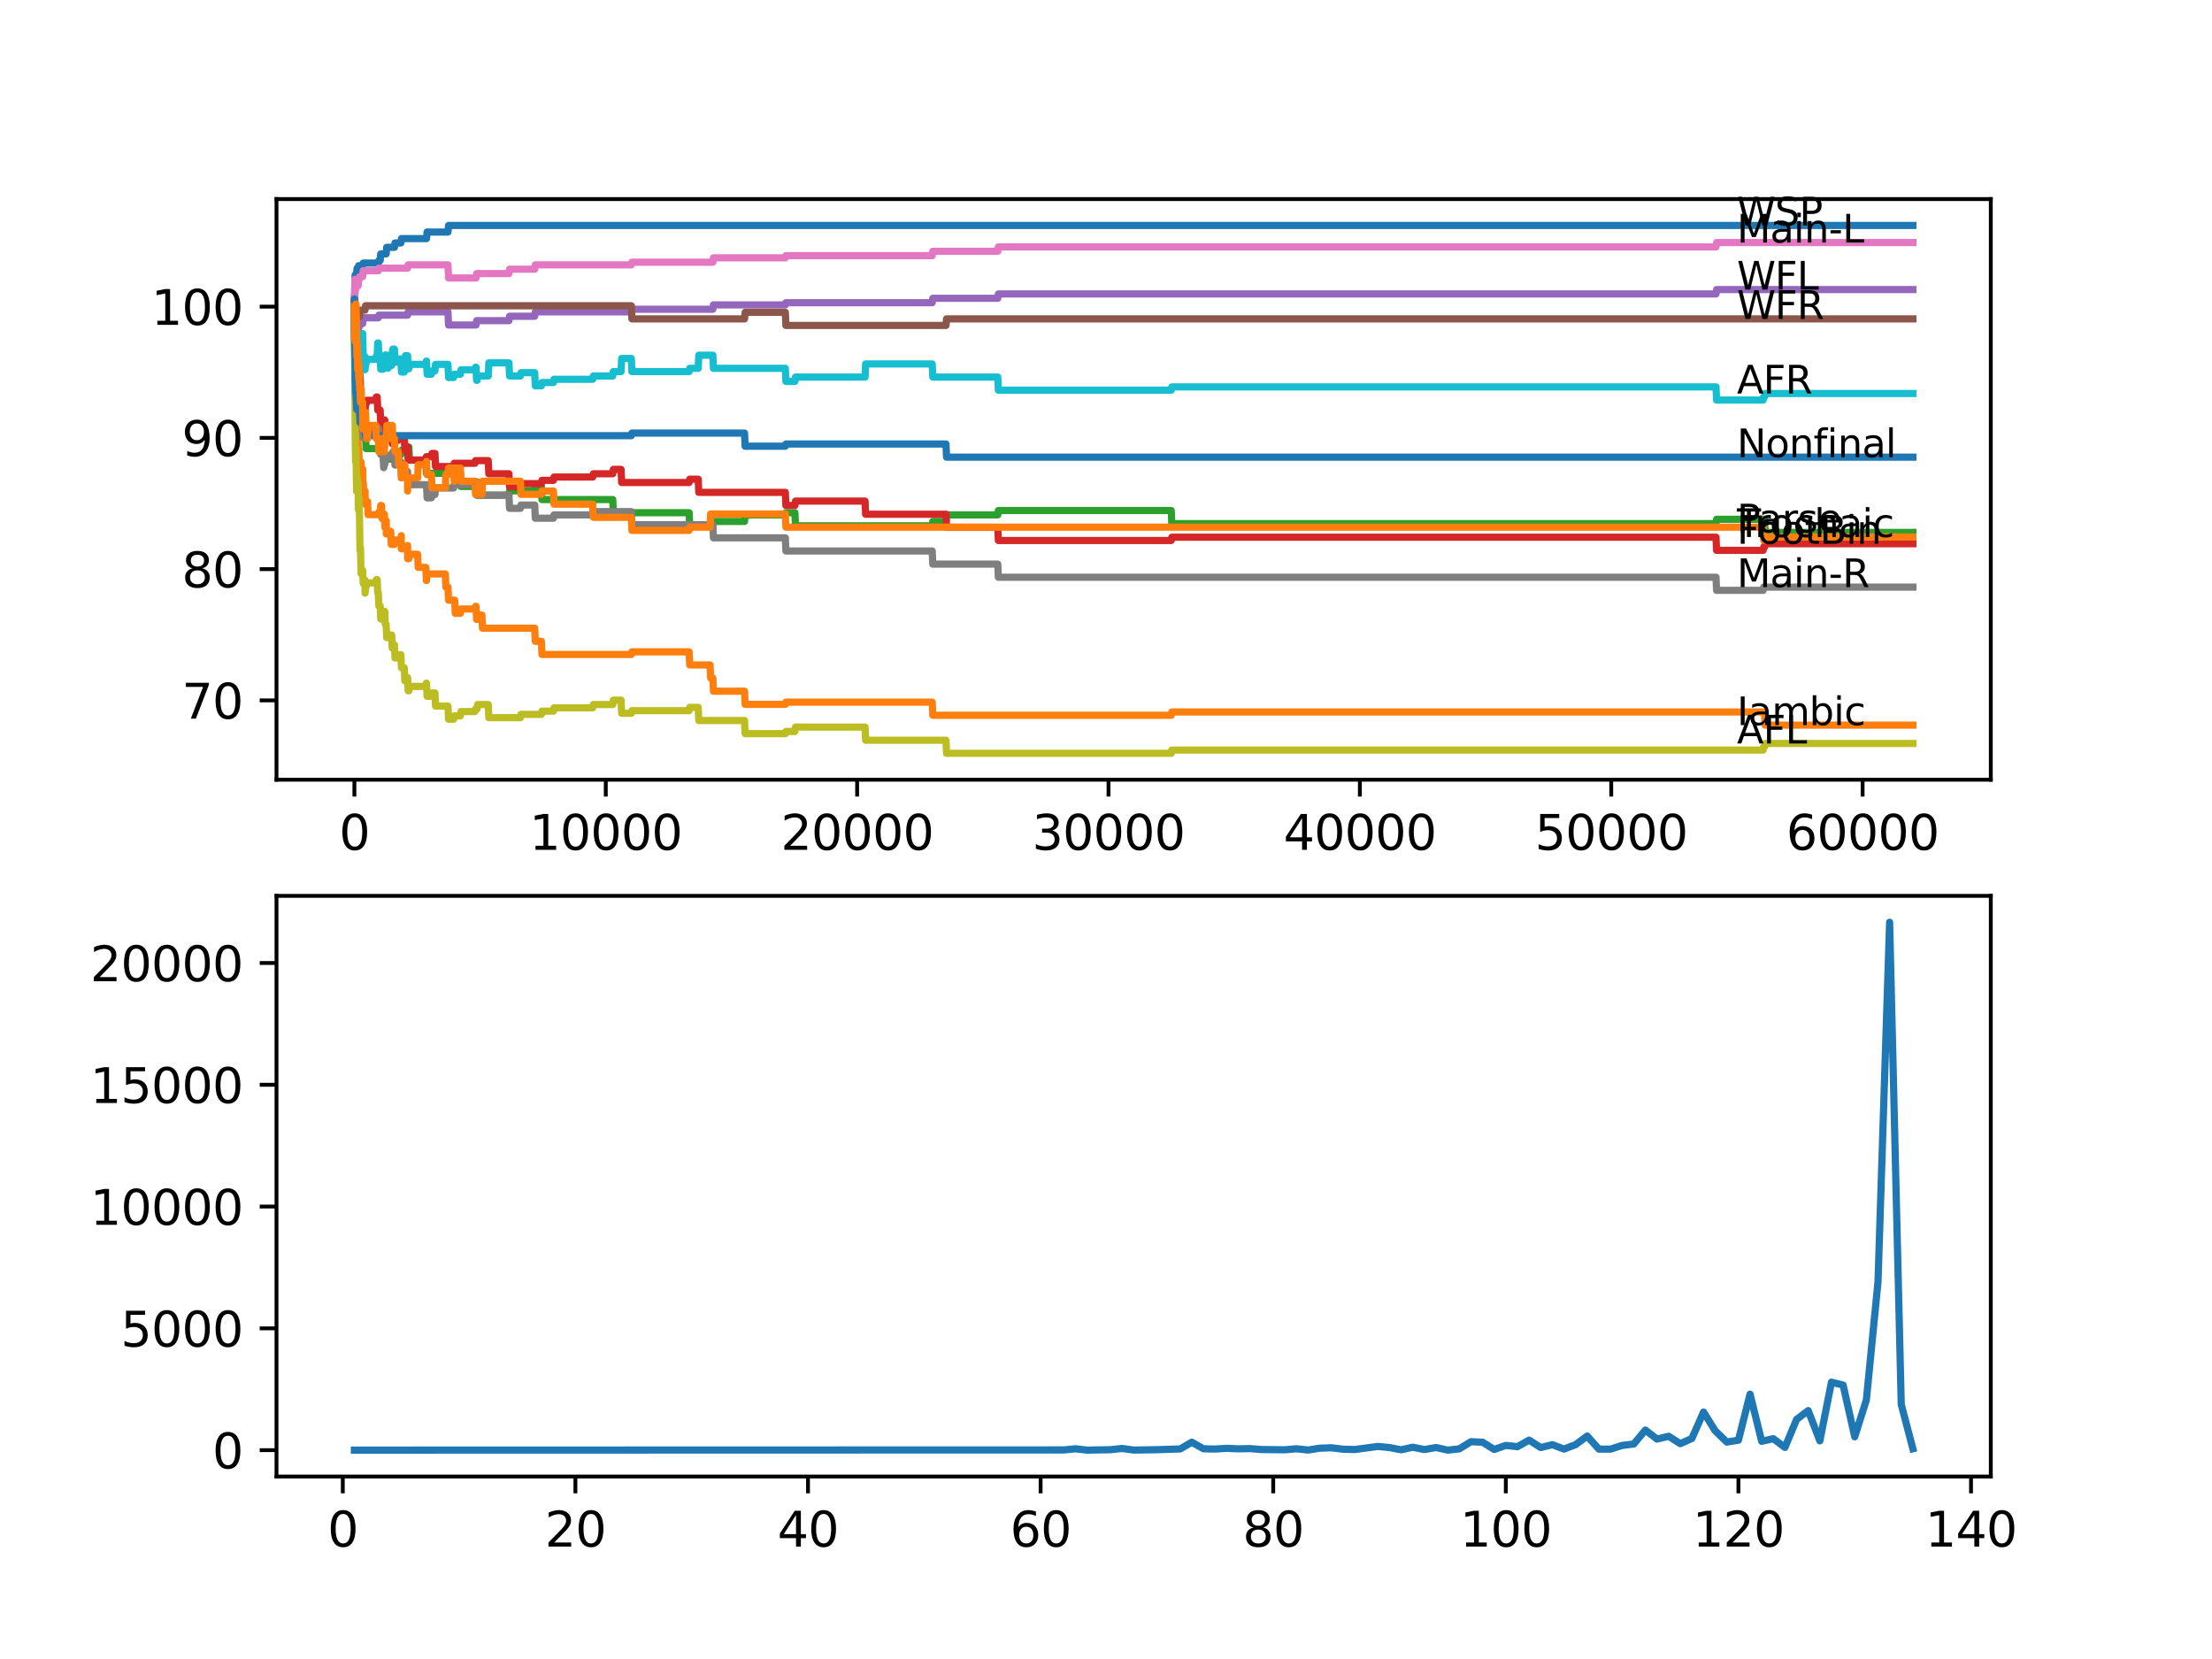 <?xml version="1.0" encoding="utf-8" standalone="no"?>
<!DOCTYPE svg PUBLIC "-//W3C//DTD SVG 1.1//EN"
  "http://www.w3.org/Graphics/SVG/1.1/DTD/svg11.dtd">
<svg xmlns:xlink="http://www.w3.org/1999/xlink" width="460.8pt" height="345.6pt" viewBox="0 0 460.8 345.6" xmlns="http://www.w3.org/2000/svg" version="1.1">
 <defs>
  <style type="text/css">*{stroke-linejoin: round; stroke-linecap: butt}</style>
 </defs>
 <g id="figure_1">
  <g id="patch_1">
   <path d="M 0 345.6 
L 460.8 345.6 
L 460.8 0 
L 0 0 
z
" style="fill: #ffffff"/>
  </g>
  <g id="axes_1">
   <g id="patch_2">
    <path d="M 57.6 162.432 
L 414.72 162.432 
L 414.72 41.472 
L 57.6 41.472 
z
" style="fill: #ffffff"/>
   </g>
   <g id="matplotlib.axis_1">
    <g id="xtick_1">
     <g id="line2d_1">
      <defs>
       <path id="md93929ae1e" d="M 0 0 
L 0 3.5 
" style="stroke: #000000; stroke-width: 0.8"/>
      </defs>
      <g>
       <use xlink:href="#md93929ae1e" x="73.827" y="162.432" style="stroke: #000000; stroke-width: 0.8"/>
      </g>
     </g>
     <g id="text_1">
      <!-- 0 -->
      <g transform="translate(70.646 177.03)scale(0.1 -0.1)">
       <defs>
        <path id="DejaVuSans-30" d="M 2034 4250 
Q 1547 4250 1301 3770 
Q 1056 3291 1056 2328 
Q 1056 1369 1301 889 
Q 1547 409 2034 409 
Q 2525 409 2770 889 
Q 3016 1369 3016 2328 
Q 3016 3291 2770 3770 
Q 2525 4250 2034 4250 
z
M 2034 4750 
Q 2819 4750 3233 4129 
Q 3647 3509 3647 2328 
Q 3647 1150 3233 529 
Q 2819 -91 2034 -91 
Q 1250 -91 836 529 
Q 422 1150 422 2328 
Q 422 3509 836 4129 
Q 1250 4750 2034 4750 
z
" transform="scale(0.016)"/>
       </defs>
       <use xlink:href="#DejaVuSans-30"/>
      </g>
     </g>
    </g>
    <g id="xtick_2">
     <g id="line2d_2">
      <g>
       <use xlink:href="#md93929ae1e" x="126.192" y="162.432" style="stroke: #000000; stroke-width: 0.8"/>
      </g>
     </g>
     <g id="text_2">
      <!-- 10000 -->
      <g transform="translate(110.286 177.03)scale(0.1 -0.1)">
       <defs>
        <path id="DejaVuSans-31" d="M 794 531 
L 1825 531 
L 1825 4091 
L 703 3866 
L 703 4441 
L 1819 4666 
L 2450 4666 
L 2450 531 
L 3481 531 
L 3481 0 
L 794 0 
L 794 531 
z
" transform="scale(0.016)"/>
       </defs>
       <use xlink:href="#DejaVuSans-31"/>
       <use xlink:href="#DejaVuSans-30" x="63.623"/>
       <use xlink:href="#DejaVuSans-30" x="127.246"/>
       <use xlink:href="#DejaVuSans-30" x="190.869"/>
       <use xlink:href="#DejaVuSans-30" x="254.492"/>
      </g>
     </g>
    </g>
    <g id="xtick_3">
     <g id="line2d_3">
      <g>
       <use xlink:href="#md93929ae1e" x="178.556" y="162.432" style="stroke: #000000; stroke-width: 0.8"/>
      </g>
     </g>
     <g id="text_3">
      <!-- 20000 -->
      <g transform="translate(162.65 177.03)scale(0.1 -0.1)">
       <defs>
        <path id="DejaVuSans-32" d="M 1228 531 
L 3431 531 
L 3431 0 
L 469 0 
L 469 531 
Q 828 903 1448 1529 
Q 2069 2156 2228 2338 
Q 2531 2678 2651 2914 
Q 2772 3150 2772 3378 
Q 2772 3750 2511 3984 
Q 2250 4219 1831 4219 
Q 1534 4219 1204 4116 
Q 875 4013 500 3803 
L 500 4441 
Q 881 4594 1212 4672 
Q 1544 4750 1819 4750 
Q 2544 4750 2975 4387 
Q 3406 4025 3406 3419 
Q 3406 3131 3298 2873 
Q 3191 2616 2906 2266 
Q 2828 2175 2409 1742 
Q 1991 1309 1228 531 
z
" transform="scale(0.016)"/>
       </defs>
       <use xlink:href="#DejaVuSans-32"/>
       <use xlink:href="#DejaVuSans-30" x="63.623"/>
       <use xlink:href="#DejaVuSans-30" x="127.246"/>
       <use xlink:href="#DejaVuSans-30" x="190.869"/>
       <use xlink:href="#DejaVuSans-30" x="254.492"/>
      </g>
     </g>
    </g>
    <g id="xtick_4">
     <g id="line2d_4">
      <g>
       <use xlink:href="#md93929ae1e" x="230.921" y="162.432" style="stroke: #000000; stroke-width: 0.8"/>
      </g>
     </g>
     <g id="text_4">
      <!-- 30000 -->
      <g transform="translate(215.015 177.03)scale(0.1 -0.1)">
       <defs>
        <path id="DejaVuSans-33" d="M 2597 2516 
Q 3050 2419 3304 2112 
Q 3559 1806 3559 1356 
Q 3559 666 3084 287 
Q 2609 -91 1734 -91 
Q 1441 -91 1130 -33 
Q 819 25 488 141 
L 488 750 
Q 750 597 1062 519 
Q 1375 441 1716 441 
Q 2309 441 2620 675 
Q 2931 909 2931 1356 
Q 2931 1769 2642 2001 
Q 2353 2234 1838 2234 
L 1294 2234 
L 1294 2753 
L 1863 2753 
Q 2328 2753 2575 2939 
Q 2822 3125 2822 3475 
Q 2822 3834 2567 4026 
Q 2313 4219 1838 4219 
Q 1578 4219 1281 4162 
Q 984 4106 628 3988 
L 628 4550 
Q 988 4650 1302 4700 
Q 1616 4750 1894 4750 
Q 2613 4750 3031 4423 
Q 3450 4097 3450 3541 
Q 3450 3153 3228 2886 
Q 3006 2619 2597 2516 
z
" transform="scale(0.016)"/>
       </defs>
       <use xlink:href="#DejaVuSans-33"/>
       <use xlink:href="#DejaVuSans-30" x="63.623"/>
       <use xlink:href="#DejaVuSans-30" x="127.246"/>
       <use xlink:href="#DejaVuSans-30" x="190.869"/>
       <use xlink:href="#DejaVuSans-30" x="254.492"/>
      </g>
     </g>
    </g>
    <g id="xtick_5">
     <g id="line2d_5">
      <g>
       <use xlink:href="#md93929ae1e" x="283.285" y="162.432" style="stroke: #000000; stroke-width: 0.8"/>
      </g>
     </g>
     <g id="text_5">
      <!-- 40000 -->
      <g transform="translate(267.379 177.03)scale(0.1 -0.1)">
       <defs>
        <path id="DejaVuSans-34" d="M 2419 4116 
L 825 1625 
L 2419 1625 
L 2419 4116 
z
M 2253 4666 
L 3047 4666 
L 3047 1625 
L 3713 1625 
L 3713 1100 
L 3047 1100 
L 3047 0 
L 2419 0 
L 2419 1100 
L 313 1100 
L 313 1709 
L 2253 4666 
z
" transform="scale(0.016)"/>
       </defs>
       <use xlink:href="#DejaVuSans-34"/>
       <use xlink:href="#DejaVuSans-30" x="63.623"/>
       <use xlink:href="#DejaVuSans-30" x="127.246"/>
       <use xlink:href="#DejaVuSans-30" x="190.869"/>
       <use xlink:href="#DejaVuSans-30" x="254.492"/>
      </g>
     </g>
    </g>
    <g id="xtick_6">
     <g id="line2d_6">
      <g>
       <use xlink:href="#md93929ae1e" x="335.65" y="162.432" style="stroke: #000000; stroke-width: 0.8"/>
      </g>
     </g>
     <g id="text_6">
      <!-- 50000 -->
      <g transform="translate(319.744 177.03)scale(0.1 -0.1)">
       <defs>
        <path id="DejaVuSans-35" d="M 691 4666 
L 3169 4666 
L 3169 4134 
L 1269 4134 
L 1269 2991 
Q 1406 3038 1543 3061 
Q 1681 3084 1819 3084 
Q 2600 3084 3056 2656 
Q 3513 2228 3513 1497 
Q 3513 744 3044 326 
Q 2575 -91 1722 -91 
Q 1428 -91 1123 -41 
Q 819 9 494 109 
L 494 744 
Q 775 591 1075 516 
Q 1375 441 1709 441 
Q 2250 441 2565 725 
Q 2881 1009 2881 1497 
Q 2881 1984 2565 2268 
Q 2250 2553 1709 2553 
Q 1456 2553 1204 2497 
Q 953 2441 691 2322 
L 691 4666 
z
" transform="scale(0.016)"/>
       </defs>
       <use xlink:href="#DejaVuSans-35"/>
       <use xlink:href="#DejaVuSans-30" x="63.623"/>
       <use xlink:href="#DejaVuSans-30" x="127.246"/>
       <use xlink:href="#DejaVuSans-30" x="190.869"/>
       <use xlink:href="#DejaVuSans-30" x="254.492"/>
      </g>
     </g>
    </g>
    <g id="xtick_7">
     <g id="line2d_7">
      <g>
       <use xlink:href="#md93929ae1e" x="388.014" y="162.432" style="stroke: #000000; stroke-width: 0.8"/>
      </g>
     </g>
     <g id="text_7">
      <!-- 60000 -->
      <g transform="translate(372.108 177.03)scale(0.1 -0.1)">
       <defs>
        <path id="DejaVuSans-36" d="M 2113 2584 
Q 1688 2584 1439 2293 
Q 1191 2003 1191 1497 
Q 1191 994 1439 701 
Q 1688 409 2113 409 
Q 2538 409 2786 701 
Q 3034 994 3034 1497 
Q 3034 2003 2786 2293 
Q 2538 2584 2113 2584 
z
M 3366 4563 
L 3366 3988 
Q 3128 4100 2886 4159 
Q 2644 4219 2406 4219 
Q 1781 4219 1451 3797 
Q 1122 3375 1075 2522 
Q 1259 2794 1537 2939 
Q 1816 3084 2150 3084 
Q 2853 3084 3261 2657 
Q 3669 2231 3669 1497 
Q 3669 778 3244 343 
Q 2819 -91 2113 -91 
Q 1303 -91 875 529 
Q 447 1150 447 2328 
Q 447 3434 972 4092 
Q 1497 4750 2381 4750 
Q 2619 4750 2861 4703 
Q 3103 4656 3366 4563 
z
" transform="scale(0.016)"/>
       </defs>
       <use xlink:href="#DejaVuSans-36"/>
       <use xlink:href="#DejaVuSans-30" x="63.623"/>
       <use xlink:href="#DejaVuSans-30" x="127.246"/>
       <use xlink:href="#DejaVuSans-30" x="190.869"/>
       <use xlink:href="#DejaVuSans-30" x="254.492"/>
      </g>
     </g>
    </g>
   </g>
   <g id="matplotlib.axis_2">
    <g id="ytick_1">
     <g id="line2d_8">
      <defs>
       <path id="mbf14d6f56f" d="M 0 0 
L -3.5 0 
" style="stroke: #000000; stroke-width: 0.8"/>
      </defs>
      <g>
       <use xlink:href="#mbf14d6f56f" x="57.6" y="145.906" style="stroke: #000000; stroke-width: 0.8"/>
      </g>
     </g>
     <g id="text_8">
      <!-- 70 -->
      <g transform="translate(37.875 149.705)scale(0.1 -0.1)">
       <defs>
        <path id="DejaVuSans-37" d="M 525 4666 
L 3525 4666 
L 3525 4397 
L 1831 0 
L 1172 0 
L 2766 4134 
L 525 4134 
L 525 4666 
z
" transform="scale(0.016)"/>
       </defs>
       <use xlink:href="#DejaVuSans-37"/>
       <use xlink:href="#DejaVuSans-30" x="63.623"/>
      </g>
     </g>
    </g>
    <g id="ytick_2">
     <g id="line2d_9">
      <g>
       <use xlink:href="#mbf14d6f56f" x="57.6" y="118.563" style="stroke: #000000; stroke-width: 0.8"/>
      </g>
     </g>
     <g id="text_9">
      <!-- 80 -->
      <g transform="translate(37.875 122.362)scale(0.1 -0.1)">
       <defs>
        <path id="DejaVuSans-38" d="M 2034 2216 
Q 1584 2216 1326 1975 
Q 1069 1734 1069 1313 
Q 1069 891 1326 650 
Q 1584 409 2034 409 
Q 2484 409 2743 651 
Q 3003 894 3003 1313 
Q 3003 1734 2745 1975 
Q 2488 2216 2034 2216 
z
M 1403 2484 
Q 997 2584 770 2862 
Q 544 3141 544 3541 
Q 544 4100 942 4425 
Q 1341 4750 2034 4750 
Q 2731 4750 3128 4425 
Q 3525 4100 3525 3541 
Q 3525 3141 3298 2862 
Q 3072 2584 2669 2484 
Q 3125 2378 3379 2068 
Q 3634 1759 3634 1313 
Q 3634 634 3220 271 
Q 2806 -91 2034 -91 
Q 1263 -91 848 271 
Q 434 634 434 1313 
Q 434 1759 690 2068 
Q 947 2378 1403 2484 
z
M 1172 3481 
Q 1172 3119 1398 2916 
Q 1625 2713 2034 2713 
Q 2441 2713 2670 2916 
Q 2900 3119 2900 3481 
Q 2900 3844 2670 4047 
Q 2441 4250 2034 4250 
Q 1625 4250 1398 4047 
Q 1172 3844 1172 3481 
z
" transform="scale(0.016)"/>
       </defs>
       <use xlink:href="#DejaVuSans-38"/>
       <use xlink:href="#DejaVuSans-30" x="63.623"/>
      </g>
     </g>
    </g>
    <g id="ytick_3">
     <g id="line2d_10">
      <g>
       <use xlink:href="#mbf14d6f56f" x="57.6" y="91.22" style="stroke: #000000; stroke-width: 0.8"/>
      </g>
     </g>
     <g id="text_10">
      <!-- 90 -->
      <g transform="translate(37.875 95.019)scale(0.1 -0.1)">
       <defs>
        <path id="DejaVuSans-39" d="M 703 97 
L 703 672 
Q 941 559 1184 500 
Q 1428 441 1663 441 
Q 2288 441 2617 861 
Q 2947 1281 2994 2138 
Q 2813 1869 2534 1725 
Q 2256 1581 1919 1581 
Q 1219 1581 811 2004 
Q 403 2428 403 3163 
Q 403 3881 828 4315 
Q 1253 4750 1959 4750 
Q 2769 4750 3195 4129 
Q 3622 3509 3622 2328 
Q 3622 1225 3098 567 
Q 2575 -91 1691 -91 
Q 1453 -91 1209 -44 
Q 966 3 703 97 
z
M 1959 2075 
Q 2384 2075 2632 2365 
Q 2881 2656 2881 3163 
Q 2881 3666 2632 3958 
Q 2384 4250 1959 4250 
Q 1534 4250 1286 3958 
Q 1038 3666 1038 3163 
Q 1038 2656 1286 2365 
Q 1534 2075 1959 2075 
z
" transform="scale(0.016)"/>
       </defs>
       <use xlink:href="#DejaVuSans-39"/>
       <use xlink:href="#DejaVuSans-30" x="63.623"/>
      </g>
     </g>
    </g>
    <g id="ytick_4">
     <g id="line2d_11">
      <g>
       <use xlink:href="#mbf14d6f56f" x="57.6" y="63.877" style="stroke: #000000; stroke-width: 0.8"/>
      </g>
     </g>
     <g id="text_11">
      <!-- 100 -->
      <g transform="translate(31.512 67.676)scale(0.1 -0.1)">
       <use xlink:href="#DejaVuSans-31"/>
       <use xlink:href="#DejaVuSans-30" x="63.623"/>
       <use xlink:href="#DejaVuSans-30" x="127.246"/>
      </g>
     </g>
    </g>
   </g>
   <g id="line2d_12">
    <path d="M 73.833 62.966 
L 73.838 62.966 
L 73.979 57.269 
L 74.267 57.269 
L 74.383 55.902 
L 74.602 55.902 
L 74.718 55.355 
L 75.545 55.355 
L 75.66 54.808 
L 78.807 54.808 
L 78.923 54.262 
L 79.195 54.262 
L 79.31 52.894 
L 80.441 52.894 
L 80.556 51.527 
L 82.164 51.527 
L 82.279 50.616 
L 83.515 50.616 
L 83.63 49.704 
L 88.851 49.704 
L 88.966 48.337 
L 93.323 48.337 
L 93.438 46.97 
L 398.487 46.97 
L 398.487 46.97 
" clip-path="url(#p65fbc562fb)" style="fill: none; stroke: #1f77b4; stroke-width: 1.5; stroke-linecap: square"/>
   </g>
   <g id="line2d_13">
    <path d="M 73.833 63.877 
L 73.838 63.877 
L 73.843 62.966 
L 73.864 71.169 
L 73.906 70.941 
L 73.937 70.941 
L 73.964 69.346 
L 73.985 77.549 
L 74.021 74.359 
L 74.053 74.359 
L 74.178 83.837 
L 74.194 83.837 
L 74.32 81.923 
L 74.372 81.923 
L 74.498 89.579 
L 74.555 89.579 
L 74.65 94.501 
L 74.671 93.59 
L 74.754 93.59 
L 74.875 98.511 
L 74.99 96.233 
L 75.21 96.233 
L 75.325 98.967 
L 75.545 98.967 
L 75.576 97.737 
L 75.582 100.471 
L 75.639 100.471 
L 75.671 100.471 
L 75.786 103.205 
L 76.032 103.205 
L 76.053 102.294 
L 76.058 105.028 
L 76.132 105.028 
L 76.147 105.028 
L 76.262 104.481 
L 76.571 104.481 
L 76.687 107.215 
L 78.807 107.215 
L 78.923 106.669 
L 79.195 106.669 
L 79.31 105.301 
L 79.478 105.301 
L 79.593 108.036 
L 79.808 108.036 
L 79.923 107.124 
L 80.069 107.124 
L 80.185 109.859 
L 80.441 109.859 
L 80.467 108.491 
L 80.473 111.226 
L 80.546 111.226 
L 80.881 111.226 
L 80.996 110.679 
L 81.389 110.679 
L 81.504 113.413 
L 82.164 113.413 
L 82.279 112.502 
L 83.515 112.502 
L 83.588 111.59 
L 83.593 114.325 
L 83.614 114.325 
L 84.908 114.325 
L 84.913 113.641 
L 84.918 116.375 
L 85.002 116.375 
L 85.185 116.375 
L 85.301 115.464 
L 86.997 115.464 
L 87.112 118.198 
L 88.704 118.198 
L 88.819 120.932 
L 88.851 120.932 
L 88.966 119.565 
L 92.762 119.565 
L 92.878 122.3 
L 93.323 122.3 
L 93.438 125.034 
L 94.726 125.034 
L 94.841 127.768 
L 95.91 127.768 
L 96.025 126.857 
L 98.941 126.857 
L 99.057 126.31 
L 99.167 126.31 
L 99.282 129.044 
L 99.381 129.044 
L 99.497 128.133 
L 100.392 128.133 
L 100.507 130.867 
L 111.394 130.867 
L 111.509 133.601 
L 112.781 133.601 
L 112.897 136.336 
L 131.517 136.336 
L 131.633 135.789 
L 143.556 135.789 
L 143.671 138.523 
L 147.918 138.523 
L 148.033 141.257 
L 148.504 141.257 
L 148.62 143.992 
L 155.102 143.992 
L 155.218 146.726 
L 163.601 146.726 
L 163.716 146.27 
L 194.198 146.27 
L 194.313 149.004 
L 243.991 149.004 
L 244.106 148.321 
L 367.592 148.321 
L 367.707 151.055 
L 398.487 151.055 
L 398.487 151.055 
" clip-path="url(#p65fbc562fb)" style="fill: none; stroke: #ff7f0e; stroke-width: 1.5; stroke-linecap: square"/>
   </g>
   <g id="line2d_14">
    <path d="M 73.833 62.966 
L 73.854 62.966 
L 73.88 61.507 
L 73.901 66.065 
L 73.937 64.697 
L 74.079 80.647 
L 74.157 80.647 
L 74.205 83.382 
L 74.267 82.015 
L 74.283 82.015 
L 74.372 84.749 
L 74.393 83.837 
L 74.403 83.837 
L 74.519 86.572 
L 74.602 86.572 
L 74.65 85.341 
L 74.655 88.076 
L 74.697 88.076 
L 74.812 88.076 
L 74.927 87.392 
L 75.545 87.392 
L 75.665 86.162 
L 75.671 86.162 
L 75.786 88.896 
L 76.032 88.896 
L 76.048 87.984 
L 76.053 90.719 
L 76.132 90.719 
L 76.147 90.719 
L 76.262 93.453 
L 78.807 93.453 
L 78.923 92.906 
L 79.808 92.906 
L 79.923 95.64 
L 82.164 95.64 
L 82.279 94.729 
L 83.515 94.729 
L 83.63 93.818 
L 84.908 93.818 
L 85.023 93.134 
L 85.185 93.134 
L 85.301 95.868 
L 88.704 95.868 
L 88.819 98.603 
L 95.91 98.603 
L 96.025 101.337 
L 99.167 101.337 
L 99.282 100.425 
L 99.381 100.425 
L 99.497 103.16 
L 106.026 103.16 
L 106.142 102.248 
L 111.394 102.248 
L 111.509 101.337 
L 112.781 101.337 
L 112.897 104.071 
L 127.648 104.071 
L 127.763 106.805 
L 143.556 106.805 
L 143.671 109.54 
L 148.504 109.54 
L 148.62 108.628 
L 155.102 108.628 
L 155.218 107.261 
L 163.601 107.261 
L 163.716 106.805 
L 165.596 106.805 
L 165.711 109.54 
L 194.198 109.54 
L 194.313 108.628 
L 197.067 108.628 
L 197.182 107.261 
L 207.86 107.261 
L 207.975 106.35 
L 243.991 106.35 
L 244.106 109.084 
L 357.475 109.084 
L 357.591 108.172 
L 367.592 108.172 
L 367.707 110.907 
L 398.487 110.907 
L 398.487 110.907 
" clip-path="url(#p65fbc562fb)" style="fill: none; stroke: #2ca02c; stroke-width: 1.5; stroke-linecap: square"/>
   </g>
   <g id="line2d_15">
    <path d="M 73.833 63.877 
L 73.922 61.963 
L 73.927 64.697 
L 73.937 64.697 
L 73.969 64.697 
L 73.995 64.014 
L 74 66.748 
L 74.063 66.748 
L 74.1 66.748 
L 74.184 66.201 
L 74.189 68.936 
L 74.194 68.936 
L 74.205 68.389 
L 74.241 73.174 
L 74.267 72.49 
L 74.32 75.224 
L 74.377 73.629 
L 74.403 73.629 
L 74.414 73.083 
L 74.419 75.817 
L 74.503 74.45 
L 74.807 74.45 
L 74.875 73.903 
L 74.88 76.637 
L 74.896 76.637 
L 74.98 76.637 
L 75.095 81.422 
L 75.1 81.422 
L 75.215 84.156 
L 75.257 84.156 
L 75.372 83.473 
L 75.55 83.473 
L 75.665 86.207 
L 75.671 86.207 
L 75.786 85.524 
L 76.048 85.524 
L 76.163 84.065 
L 76.315 84.065 
L 76.43 83.382 
L 78.278 83.382 
L 78.394 82.698 
L 78.572 82.698 
L 78.687 85.432 
L 79.195 85.432 
L 79.31 88.167 
L 79.938 88.167 
L 80.054 87.483 
L 80.148 87.483 
L 80.263 90.217 
L 80.881 90.217 
L 80.996 89.671 
L 81.588 89.671 
L 81.703 92.405 
L 81.719 92.405 
L 81.834 91.721 
L 82.96 91.721 
L 83.075 91.038 
L 84.217 91.038 
L 84.332 93.772 
L 84.342 93.772 
L 84.457 93.088 
L 84.908 93.088 
L 85.023 95.823 
L 88.704 95.823 
L 88.819 95.139 
L 89.867 95.139 
L 89.982 94.456 
L 90.61 94.456 
L 90.726 97.19 
L 94.501 97.19 
L 94.616 96.506 
L 98.941 96.506 
L 99.057 95.959 
L 101.712 95.959 
L 101.827 98.694 
L 106.026 98.694 
L 106.142 101.428 
L 108.409 101.428 
L 108.524 100.744 
L 112.781 100.744 
L 112.897 100.061 
L 115.29 100.061 
L 115.405 99.377 
L 123.479 99.377 
L 123.595 98.694 
L 127.648 98.694 
L 127.763 97.782 
L 129.381 97.782 
L 129.496 100.517 
L 143.556 100.517 
L 143.671 99.833 
L 145.452 99.833 
L 145.567 102.567 
L 163.601 102.567 
L 163.716 105.301 
L 165.596 105.301 
L 165.711 104.39 
L 180.206 104.39 
L 180.321 107.124 
L 197.067 107.124 
L 197.182 109.859 
L 207.86 109.859 
L 207.975 112.593 
L 243.991 112.593 
L 244.106 111.909 
L 357.475 111.909 
L 357.591 114.644 
L 367.294 114.644 
L 367.409 113.96 
L 367.592 113.96 
L 367.707 113.276 
L 398.487 113.276 
L 398.487 113.276 
" clip-path="url(#p65fbc562fb)" style="fill: none; stroke: #d62728; stroke-width: 1.5; stroke-linecap: square"/>
   </g>
   <g id="line2d_16">
    <path d="M 73.833 63.877 
L 73.896 63.877 
L 74.016 69.346 
L 74.602 69.346 
L 74.723 68.115 
L 74.812 68.115 
L 74.927 67.432 
L 75.545 67.432 
L 75.665 66.201 
L 78.807 66.201 
L 78.923 65.654 
L 84.908 65.654 
L 85.023 64.971 
L 93.323 64.971 
L 93.438 67.705 
L 99.167 67.705 
L 99.282 66.794 
L 106.026 66.794 
L 106.142 65.882 
L 111.394 65.882 
L 111.509 64.971 
L 131.517 64.971 
L 131.633 64.424 
L 148.504 64.424 
L 148.62 63.513 
L 163.601 63.513 
L 163.716 63.057 
L 194.198 63.057 
L 194.313 62.145 
L 207.86 62.145 
L 207.975 61.234 
L 357.475 61.234 
L 357.591 60.323 
L 398.487 60.323 
L 398.487 60.323 
" clip-path="url(#p65fbc562fb)" style="fill: none; stroke: #9467bd; stroke-width: 1.5; stroke-linecap: square"/>
   </g>
   <g id="line2d_17">
    <path d="M 73.833 66.611 
L 73.848 66.611 
L 73.901 72.445 
L 73.964 69.619 
L 73.995 69.619 
L 74.115 67.341 
L 74.205 67.341 
L 74.32 65.973 
L 74.875 65.973 
L 74.99 64.606 
L 76.032 64.606 
L 76.147 63.695 
L 131.517 63.695 
L 131.633 66.429 
L 155.102 66.429 
L 155.218 65.062 
L 163.601 65.062 
L 163.716 67.796 
L 197.067 67.796 
L 197.182 66.429 
L 398.487 66.429 
L 398.487 66.429 
" clip-path="url(#p65fbc562fb)" style="fill: none; stroke: #8c564b; stroke-width: 1.5; stroke-linecap: square"/>
   </g>
   <g id="line2d_18">
    <path d="M 73.833 63.877 
L 73.838 63.877 
L 73.937 58.181 
L 73.964 60.915 
L 74 60.915 
L 74.115 59.548 
L 74.602 59.548 
L 74.723 58.317 
L 74.812 58.317 
L 74.927 57.634 
L 75.545 57.634 
L 75.665 56.403 
L 78.807 56.403 
L 78.923 55.857 
L 84.908 55.857 
L 85.023 55.173 
L 93.323 55.173 
L 93.438 57.907 
L 99.167 57.907 
L 99.282 56.996 
L 106.026 56.996 
L 106.142 56.084 
L 111.394 56.084 
L 111.509 55.173 
L 131.517 55.173 
L 131.633 54.626 
L 148.504 54.626 
L 148.62 53.715 
L 163.601 53.715 
L 163.716 53.259 
L 194.198 53.259 
L 194.313 52.348 
L 207.86 52.348 
L 207.975 51.436 
L 357.475 51.436 
L 357.591 50.525 
L 398.487 50.525 
L 398.487 50.525 
" clip-path="url(#p65fbc562fb)" style="fill: none; stroke: #e377c2; stroke-width: 1.5; stroke-linecap: square"/>
   </g>
   <g id="line2d_19">
    <path d="M 73.833 63.877 
L 73.838 63.194 
L 73.88 70.85 
L 74.011 81.696 
L 74.1 81.696 
L 74.157 81.149 
L 74.163 83.883 
L 74.189 83.883 
L 74.194 83.883 
L 74.267 80.602 
L 74.314 82.425 
L 74.32 82.425 
L 74.44 81.194 
L 74.456 81.194 
L 74.576 79.827 
L 74.602 79.827 
L 74.66 85.296 
L 74.718 84.384 
L 74.807 84.384 
L 74.812 83.837 
L 74.817 86.572 
L 74.875 86.572 
L 74.896 89.306 
L 74.985 88.395 
L 74.99 88.395 
L 75.116 86.344 
L 75.257 86.344 
L 75.372 85.66 
L 75.545 85.66 
L 75.665 91.129 
L 76.147 91.129 
L 76.262 90.582 
L 76.315 90.582 
L 76.43 89.898 
L 78.278 89.898 
L 78.394 89.215 
L 78.807 89.215 
L 78.923 91.949 
L 79.195 91.949 
L 79.31 94.683 
L 79.808 94.683 
L 79.923 97.418 
L 79.938 97.418 
L 80.054 96.734 
L 80.148 96.734 
L 80.263 95.367 
L 80.881 95.367 
L 80.996 94.82 
L 81.719 94.82 
L 81.834 94.137 
L 82.164 94.137 
L 82.279 96.871 
L 82.96 96.871 
L 83.075 96.187 
L 83.515 96.187 
L 83.63 98.922 
L 84.342 98.922 
L 84.457 98.238 
L 84.908 98.238 
L 85.023 100.972 
L 88.851 100.972 
L 88.966 103.706 
L 89.867 103.706 
L 89.982 103.023 
L 90.61 103.023 
L 90.726 101.656 
L 94.501 101.656 
L 94.616 100.972 
L 98.941 100.972 
L 99.057 100.425 
L 99.167 100.425 
L 99.282 103.16 
L 106.026 103.16 
L 106.142 105.894 
L 108.409 105.894 
L 108.524 105.21 
L 111.394 105.21 
L 111.509 107.945 
L 115.29 107.945 
L 115.405 107.261 
L 123.479 107.261 
L 123.595 106.577 
L 131.517 106.577 
L 131.633 109.312 
L 148.504 109.312 
L 148.62 112.046 
L 163.601 112.046 
L 163.716 114.78 
L 194.198 114.78 
L 194.313 117.515 
L 207.86 117.515 
L 207.975 120.249 
L 357.475 120.249 
L 357.591 122.983 
L 367.294 122.983 
L 367.409 122.3 
L 398.487 122.3 
L 398.487 122.3 
" clip-path="url(#p65fbc562fb)" style="fill: none; stroke: #7f7f7f; stroke-width: 1.5; stroke-linecap: square"/>
   </g>
   <g id="line2d_20">
    <path d="M 73.833 66.611 
L 73.838 65.928 
L 73.864 72.764 
L 73.875 72.764 
L 74.026 94.319 
L 74.063 93.407 
L 74.068 96.142 
L 74.131 94.683 
L 74.157 94.683 
L 74.184 93.316 
L 74.241 100.289 
L 74.246 100.289 
L 74.267 99.605 
L 74.273 102.339 
L 74.351 100.744 
L 74.372 100.744 
L 74.414 99.286 
L 74.419 102.02 
L 74.477 101.337 
L 74.493 101.337 
L 74.602 100.653 
L 74.65 106.122 
L 74.718 104.299 
L 74.807 104.299 
L 74.812 103.752 
L 74.817 106.486 
L 74.875 106.486 
L 74.99 114.689 
L 74.995 114.006 
L 75.089 114.006 
L 75.21 119.474 
L 75.257 119.474 
L 75.372 118.791 
L 75.545 118.791 
L 75.66 121.525 
L 75.671 121.525 
L 75.786 120.841 
L 76.032 120.841 
L 76.048 123.576 
L 76.142 122.664 
L 76.147 122.664 
L 76.262 122.117 
L 76.315 122.117 
L 76.43 121.434 
L 78.278 121.434 
L 78.394 120.75 
L 78.572 120.75 
L 78.687 123.484 
L 78.807 123.484 
L 78.923 126.219 
L 79.195 126.219 
L 79.31 128.953 
L 79.808 128.953 
L 79.923 128.042 
L 79.938 128.042 
L 80.054 127.358 
L 80.148 127.358 
L 80.263 130.092 
L 80.441 130.092 
L 80.556 132.827 
L 80.881 132.827 
L 80.996 132.28 
L 81.588 132.28 
L 81.703 135.014 
L 81.719 135.014 
L 81.834 134.33 
L 82.164 134.33 
L 82.279 137.065 
L 82.96 137.065 
L 83.075 136.381 
L 83.515 136.381 
L 83.63 139.115 
L 84.217 139.115 
L 84.332 141.85 
L 84.342 141.85 
L 84.457 141.166 
L 84.908 141.166 
L 85.023 143.9 
L 85.185 143.9 
L 85.301 142.989 
L 88.704 142.989 
L 88.819 142.305 
L 88.851 142.305 
L 88.966 145.04 
L 89.867 145.04 
L 89.982 144.356 
L 90.61 144.356 
L 90.726 147.09 
L 93.323 147.09 
L 93.438 149.825 
L 94.501 149.825 
L 94.616 149.141 
L 95.91 149.141 
L 96.025 148.23 
L 98.941 148.23 
L 99.057 147.683 
L 99.381 147.683 
L 99.497 146.771 
L 101.712 146.771 
L 101.827 149.506 
L 108.409 149.506 
L 108.524 148.822 
L 112.781 148.822 
L 112.897 148.139 
L 115.29 148.139 
L 115.405 147.455 
L 123.479 147.455 
L 123.595 146.771 
L 127.648 146.771 
L 127.763 145.86 
L 129.381 145.86 
L 129.496 148.594 
L 131.517 148.594 
L 131.633 148.047 
L 143.556 148.047 
L 143.671 147.364 
L 145.452 147.364 
L 145.567 150.098 
L 155.102 150.098 
L 155.218 152.832 
L 163.601 152.832 
L 163.716 152.377 
L 165.596 152.377 
L 165.711 151.465 
L 180.206 151.465 
L 180.321 154.2 
L 197.067 154.2 
L 197.182 156.934 
L 243.991 156.934 
L 244.106 156.25 
L 367.294 156.25 
L 367.409 155.567 
L 367.592 155.567 
L 367.707 154.883 
L 398.487 154.883 
L 398.487 154.883 
" clip-path="url(#p65fbc562fb)" style="fill: none; stroke: #bcbd22; stroke-width: 1.5; stroke-linecap: square"/>
   </g>
   <g id="line2d_21">
    <path d="M 73.833 66.611 
L 73.838 65.928 
L 73.88 72.9 
L 74.006 81.923 
L 74.026 81.923 
L 74.147 79.554 
L 74.184 79.554 
L 74.267 73.538 
L 74.299 75.361 
L 74.32 75.361 
L 74.466 70.713 
L 74.493 70.713 
L 74.602 70.029 
L 74.65 75.498 
L 74.718 73.675 
L 74.807 73.675 
L 74.812 73.128 
L 74.817 75.862 
L 74.875 75.862 
L 74.896 78.597 
L 74.98 77.685 
L 75.095 72.9 
L 75.1 72.9 
L 75.215 70.166 
L 75.257 70.166 
L 75.372 69.482 
L 75.545 69.482 
L 75.665 74.951 
L 75.671 74.951 
L 75.786 74.267 
L 76.032 74.267 
L 76.048 77.002 
L 76.142 76.09 
L 76.147 76.09 
L 76.262 75.543 
L 76.315 75.543 
L 76.43 74.86 
L 78.278 74.86 
L 78.394 74.176 
L 78.572 74.176 
L 78.687 71.442 
L 78.807 71.442 
L 78.923 74.176 
L 79.195 74.176 
L 79.31 76.911 
L 79.808 76.911 
L 79.923 75.999 
L 79.938 75.999 
L 80.054 75.316 
L 80.148 75.316 
L 80.263 73.948 
L 80.441 73.948 
L 80.556 76.683 
L 80.881 76.683 
L 80.996 76.136 
L 81.588 76.136 
L 81.703 73.402 
L 81.719 73.402 
L 81.834 72.718 
L 82.164 72.718 
L 82.279 75.452 
L 82.96 75.452 
L 83.075 74.769 
L 83.515 74.769 
L 83.63 77.503 
L 84.217 77.503 
L 84.332 74.769 
L 84.342 74.769 
L 84.457 74.085 
L 84.908 74.085 
L 85.023 76.819 
L 85.185 76.819 
L 85.301 75.908 
L 88.704 75.908 
L 88.819 75.224 
L 88.851 75.224 
L 88.966 77.959 
L 89.867 77.959 
L 89.982 77.275 
L 90.61 77.275 
L 90.726 75.908 
L 93.323 75.908 
L 93.438 78.642 
L 94.501 78.642 
L 94.616 77.959 
L 95.91 77.959 
L 96.025 77.047 
L 98.941 77.047 
L 99.057 76.5 
L 99.167 76.5 
L 99.282 79.235 
L 99.381 79.235 
L 99.497 78.323 
L 101.712 78.323 
L 101.827 75.589 
L 106.026 75.589 
L 106.142 78.323 
L 108.409 78.323 
L 108.524 77.64 
L 111.394 77.64 
L 111.509 80.374 
L 112.781 80.374 
L 112.897 79.69 
L 115.29 79.69 
L 115.405 79.007 
L 123.479 79.007 
L 123.595 78.323 
L 127.648 78.323 
L 127.763 77.412 
L 129.381 77.412 
L 129.496 74.678 
L 131.517 74.678 
L 131.633 77.412 
L 143.556 77.412 
L 143.671 76.728 
L 145.452 76.728 
L 145.567 73.994 
L 148.504 73.994 
L 148.62 76.728 
L 163.601 76.728 
L 163.716 79.463 
L 165.596 79.463 
L 165.711 78.551 
L 180.206 78.551 
L 180.321 75.817 
L 194.198 75.817 
L 194.313 78.551 
L 207.86 78.551 
L 207.975 81.285 
L 243.991 81.285 
L 244.106 80.602 
L 357.475 80.602 
L 357.591 83.336 
L 367.294 83.336 
L 367.409 82.653 
L 367.592 82.653 
L 367.707 81.969 
L 398.487 81.969 
L 398.487 81.969 
" clip-path="url(#p65fbc562fb)" style="fill: none; stroke: #17becf; stroke-width: 1.5; stroke-linecap: square"/>
   </g>
   <g id="line2d_22">
    <path d="M 73.833 62.966 
L 73.848 62.966 
L 73.854 62.282 
L 73.89 69.574 
L 73.901 68.89 
L 74.032 79.827 
L 74.063 79.827 
L 74.178 82.561 
L 74.205 82.561 
L 74.32 85.296 
L 74.875 85.296 
L 74.99 88.03 
L 76.032 88.03 
L 76.147 90.764 
L 131.517 90.764 
L 131.633 90.217 
L 155.102 90.217 
L 155.218 92.952 
L 163.601 92.952 
L 163.716 92.496 
L 197.067 92.496 
L 197.182 95.23 
L 398.487 95.23 
L 398.487 95.23 
" clip-path="url(#p65fbc562fb)" style="fill: none; stroke: #1f77b4; stroke-width: 1.5; stroke-linecap: square"/>
   </g>
   <g id="line2d_23">
    <path d="M 73.833 63.877 
L 73.896 70.485 
L 73.948 68.343 
L 73.958 68.343 
L 73.964 71.077 
L 74.058 64.697 
L 74.1 64.697 
L 74.136 67.432 
L 74.163 63.33 
L 74.21 66.065 
L 74.225 66.065 
L 74.351 74.267 
L 74.403 74.267 
L 74.44 71.533 
L 74.519 77.002 
L 74.555 77.002 
L 74.602 74.267 
L 74.66 76.318 
L 74.754 79.052 
L 74.77 76.318 
L 74.807 76.318 
L 74.922 81.103 
L 74.99 81.103 
L 75.105 83.837 
L 75.21 83.837 
L 75.257 81.103 
L 75.32 83.837 
L 75.545 83.837 
L 75.576 89.306 
L 75.66 86.572 
L 75.671 86.572 
L 75.786 85.888 
L 76.032 85.888 
L 76.053 88.622 
L 76.142 85.888 
L 76.147 85.888 
L 76.262 88.622 
L 76.315 88.622 
L 76.43 91.357 
L 76.571 91.357 
L 76.687 88.622 
L 78.278 88.622 
L 78.394 91.357 
L 78.807 91.357 
L 78.923 94.091 
L 79.478 94.091 
L 79.593 91.357 
L 79.938 91.357 
L 80.054 94.091 
L 80.069 94.091 
L 80.185 91.357 
L 80.467 91.357 
L 80.583 88.622 
L 80.881 88.622 
L 80.996 91.357 
L 81.389 91.357 
L 81.504 88.622 
L 81.719 88.622 
L 81.834 91.357 
L 82.164 91.357 
L 82.279 94.091 
L 82.96 94.091 
L 83.075 96.825 
L 83.515 96.825 
L 83.588 99.56 
L 83.625 96.825 
L 84.342 96.825 
L 84.457 99.56 
L 84.908 99.56 
L 84.913 102.294 
L 85.018 99.56 
L 86.997 99.56 
L 87.112 96.825 
L 88.704 96.825 
L 88.819 96.142 
L 88.851 96.142 
L 88.966 98.876 
L 89.867 98.876 
L 89.982 101.61 
L 92.762 101.61 
L 92.878 98.876 
L 93.323 98.876 
L 93.438 97.509 
L 94.501 97.509 
L 94.616 100.243 
L 94.726 100.243 
L 94.841 97.509 
L 95.91 97.509 
L 96.025 100.243 
L 98.941 100.243 
L 99.057 102.977 
L 100.392 102.977 
L 100.507 100.243 
L 108.409 100.243 
L 108.524 102.977 
L 112.781 102.977 
L 112.897 102.294 
L 115.29 102.294 
L 115.405 105.028 
L 123.479 105.028 
L 123.595 107.762 
L 131.517 107.762 
L 131.633 110.497 
L 143.556 110.497 
L 143.671 109.813 
L 147.918 109.813 
L 148.033 107.079 
L 163.601 107.079 
L 163.716 109.813 
L 367.294 109.813 
L 367.409 112.547 
L 367.592 112.547 
L 367.707 111.864 
L 398.487 111.864 
L 398.487 111.864 
" clip-path="url(#p65fbc562fb)" style="fill: none; stroke: #ff7f0e; stroke-width: 1.5; stroke-linecap: square"/>
   </g>
   <g id="patch_3">
    <path d="M 57.6 162.432 
L 57.6 41.472 
" style="fill: none; stroke: #000000; stroke-width: 0.8; stroke-linejoin: miter; stroke-linecap: square"/>
   </g>
   <g id="patch_4">
    <path d="M 414.72 162.432 
L 414.72 41.472 
" style="fill: none; stroke: #000000; stroke-width: 0.8; stroke-linejoin: miter; stroke-linecap: square"/>
   </g>
   <g id="patch_5">
    <path d="M 57.6 162.432 
L 414.72 162.432 
" style="fill: none; stroke: #000000; stroke-width: 0.8; stroke-linejoin: miter; stroke-linecap: square"/>
   </g>
   <g id="patch_6">
    <path d="M 57.6 41.472 
L 414.72 41.472 
" style="fill: none; stroke: #000000; stroke-width: 0.8; stroke-linejoin: miter; stroke-linecap: square"/>
   </g>
   <g id="text_12">
    <!-- WSP -->
    <g transform="translate(361.832 46.97)scale(0.08 -0.08)">
     <defs>
      <path id="DejaVuSans-57" d="M 213 4666 
L 850 4666 
L 1831 722 
L 2809 4666 
L 3519 4666 
L 4500 722 
L 5478 4666 
L 6119 4666 
L 4947 0 
L 4153 0 
L 3169 4050 
L 2175 0 
L 1381 0 
L 213 4666 
z
" transform="scale(0.016)"/>
      <path id="DejaVuSans-53" d="M 3425 4513 
L 3425 3897 
Q 3066 4069 2747 4153 
Q 2428 4238 2131 4238 
Q 1616 4238 1336 4038 
Q 1056 3838 1056 3469 
Q 1056 3159 1242 3001 
Q 1428 2844 1947 2747 
L 2328 2669 
Q 3034 2534 3370 2195 
Q 3706 1856 3706 1288 
Q 3706 609 3251 259 
Q 2797 -91 1919 -91 
Q 1588 -91 1214 -16 
Q 841 59 441 206 
L 441 856 
Q 825 641 1194 531 
Q 1563 422 1919 422 
Q 2459 422 2753 634 
Q 3047 847 3047 1241 
Q 3047 1584 2836 1778 
Q 2625 1972 2144 2069 
L 1759 2144 
Q 1053 2284 737 2584 
Q 422 2884 422 3419 
Q 422 4038 858 4394 
Q 1294 4750 2059 4750 
Q 2388 4750 2728 4690 
Q 3069 4631 3425 4513 
z
" transform="scale(0.016)"/>
      <path id="DejaVuSans-50" d="M 1259 4147 
L 1259 2394 
L 2053 2394 
Q 2494 2394 2734 2622 
Q 2975 2850 2975 3272 
Q 2975 3691 2734 3919 
Q 2494 4147 2053 4147 
L 1259 4147 
z
M 628 4666 
L 2053 4666 
Q 2838 4666 3239 4311 
Q 3641 3956 3641 3272 
Q 3641 2581 3239 2228 
Q 2838 1875 2053 1875 
L 1259 1875 
L 1259 0 
L 628 0 
L 628 4666 
z
" transform="scale(0.016)"/>
     </defs>
     <use xlink:href="#DejaVuSans-57"/>
     <use xlink:href="#DejaVuSans-53" x="98.877"/>
     <use xlink:href="#DejaVuSans-50" x="162.354"/>
    </g>
   </g>
   <g id="text_13">
    <!-- Iambic -->
    <g transform="translate(361.832 151.055)scale(0.08 -0.08)">
     <defs>
      <path id="DejaVuSans-49" d="M 628 4666 
L 1259 4666 
L 1259 0 
L 628 0 
L 628 4666 
z
" transform="scale(0.016)"/>
      <path id="DejaVuSans-61" d="M 2194 1759 
Q 1497 1759 1228 1600 
Q 959 1441 959 1056 
Q 959 750 1161 570 
Q 1363 391 1709 391 
Q 2188 391 2477 730 
Q 2766 1069 2766 1631 
L 2766 1759 
L 2194 1759 
z
M 3341 1997 
L 3341 0 
L 2766 0 
L 2766 531 
Q 2569 213 2275 61 
Q 1981 -91 1556 -91 
Q 1019 -91 701 211 
Q 384 513 384 1019 
Q 384 1609 779 1909 
Q 1175 2209 1959 2209 
L 2766 2209 
L 2766 2266 
Q 2766 2663 2505 2880 
Q 2244 3097 1772 3097 
Q 1472 3097 1187 3025 
Q 903 2953 641 2809 
L 641 3341 
Q 956 3463 1253 3523 
Q 1550 3584 1831 3584 
Q 2591 3584 2966 3190 
Q 3341 2797 3341 1997 
z
" transform="scale(0.016)"/>
      <path id="DejaVuSans-6d" d="M 3328 2828 
Q 3544 3216 3844 3400 
Q 4144 3584 4550 3584 
Q 5097 3584 5394 3201 
Q 5691 2819 5691 2113 
L 5691 0 
L 5113 0 
L 5113 2094 
Q 5113 2597 4934 2840 
Q 4756 3084 4391 3084 
Q 3944 3084 3684 2787 
Q 3425 2491 3425 1978 
L 3425 0 
L 2847 0 
L 2847 2094 
Q 2847 2600 2669 2842 
Q 2491 3084 2119 3084 
Q 1678 3084 1418 2786 
Q 1159 2488 1159 1978 
L 1159 0 
L 581 0 
L 581 3500 
L 1159 3500 
L 1159 2956 
Q 1356 3278 1631 3431 
Q 1906 3584 2284 3584 
Q 2666 3584 2933 3390 
Q 3200 3197 3328 2828 
z
" transform="scale(0.016)"/>
      <path id="DejaVuSans-62" d="M 3116 1747 
Q 3116 2381 2855 2742 
Q 2594 3103 2138 3103 
Q 1681 3103 1420 2742 
Q 1159 2381 1159 1747 
Q 1159 1113 1420 752 
Q 1681 391 2138 391 
Q 2594 391 2855 752 
Q 3116 1113 3116 1747 
z
M 1159 2969 
Q 1341 3281 1617 3432 
Q 1894 3584 2278 3584 
Q 2916 3584 3314 3078 
Q 3713 2572 3713 1747 
Q 3713 922 3314 415 
Q 2916 -91 2278 -91 
Q 1894 -91 1617 61 
Q 1341 213 1159 525 
L 1159 0 
L 581 0 
L 581 4863 
L 1159 4863 
L 1159 2969 
z
" transform="scale(0.016)"/>
      <path id="DejaVuSans-69" d="M 603 3500 
L 1178 3500 
L 1178 0 
L 603 0 
L 603 3500 
z
M 603 4863 
L 1178 4863 
L 1178 4134 
L 603 4134 
L 603 4863 
z
" transform="scale(0.016)"/>
      <path id="DejaVuSans-63" d="M 3122 3366 
L 3122 2828 
Q 2878 2963 2633 3030 
Q 2388 3097 2138 3097 
Q 1578 3097 1268 2742 
Q 959 2388 959 1747 
Q 959 1106 1268 751 
Q 1578 397 2138 397 
Q 2388 397 2633 464 
Q 2878 531 3122 666 
L 3122 134 
Q 2881 22 2623 -34 
Q 2366 -91 2075 -91 
Q 1284 -91 818 406 
Q 353 903 353 1747 
Q 353 2603 823 3093 
Q 1294 3584 2113 3584 
Q 2378 3584 2631 3529 
Q 2884 3475 3122 3366 
z
" transform="scale(0.016)"/>
     </defs>
     <use xlink:href="#DejaVuSans-49"/>
     <use xlink:href="#DejaVuSans-61" x="29.492"/>
     <use xlink:href="#DejaVuSans-6d" x="90.771"/>
     <use xlink:href="#DejaVuSans-62" x="188.184"/>
     <use xlink:href="#DejaVuSans-69" x="251.66"/>
     <use xlink:href="#DejaVuSans-63" x="279.443"/>
    </g>
   </g>
   <g id="text_14">
    <!-- Parse -->
    <g transform="translate(361.832 110.907)scale(0.08 -0.08)">
     <defs>
      <path id="DejaVuSans-72" d="M 2631 2963 
Q 2534 3019 2420 3045 
Q 2306 3072 2169 3072 
Q 1681 3072 1420 2755 
Q 1159 2438 1159 1844 
L 1159 0 
L 581 0 
L 581 3500 
L 1159 3500 
L 1159 2956 
Q 1341 3275 1631 3429 
Q 1922 3584 2338 3584 
Q 2397 3584 2469 3576 
Q 2541 3569 2628 3553 
L 2631 2963 
z
" transform="scale(0.016)"/>
      <path id="DejaVuSans-73" d="M 2834 3397 
L 2834 2853 
Q 2591 2978 2328 3040 
Q 2066 3103 1784 3103 
Q 1356 3103 1142 2972 
Q 928 2841 928 2578 
Q 928 2378 1081 2264 
Q 1234 2150 1697 2047 
L 1894 2003 
Q 2506 1872 2764 1633 
Q 3022 1394 3022 966 
Q 3022 478 2636 193 
Q 2250 -91 1575 -91 
Q 1294 -91 989 -36 
Q 684 19 347 128 
L 347 722 
Q 666 556 975 473 
Q 1284 391 1588 391 
Q 1994 391 2212 530 
Q 2431 669 2431 922 
Q 2431 1156 2273 1281 
Q 2116 1406 1581 1522 
L 1381 1569 
Q 847 1681 609 1914 
Q 372 2147 372 2553 
Q 372 3047 722 3315 
Q 1072 3584 1716 3584 
Q 2034 3584 2315 3537 
Q 2597 3491 2834 3397 
z
" transform="scale(0.016)"/>
      <path id="DejaVuSans-65" d="M 3597 1894 
L 3597 1613 
L 953 1613 
Q 991 1019 1311 708 
Q 1631 397 2203 397 
Q 2534 397 2845 478 
Q 3156 559 3463 722 
L 3463 178 
Q 3153 47 2828 -22 
Q 2503 -91 2169 -91 
Q 1331 -91 842 396 
Q 353 884 353 1716 
Q 353 2575 817 3079 
Q 1281 3584 2069 3584 
Q 2775 3584 3186 3129 
Q 3597 2675 3597 1894 
z
M 3022 2063 
Q 3016 2534 2758 2815 
Q 2500 3097 2075 3097 
Q 1594 3097 1305 2825 
Q 1016 2553 972 2059 
L 3022 2063 
z
" transform="scale(0.016)"/>
     </defs>
     <use xlink:href="#DejaVuSans-50"/>
     <use xlink:href="#DejaVuSans-61" x="55.803"/>
     <use xlink:href="#DejaVuSans-72" x="117.082"/>
     <use xlink:href="#DejaVuSans-73" x="158.195"/>
     <use xlink:href="#DejaVuSans-65" x="210.295"/>
    </g>
   </g>
   <g id="text_15">
    <!-- FootBin -->
    <g transform="translate(361.832 113.276)scale(0.08 -0.08)">
     <defs>
      <path id="DejaVuSans-46" d="M 628 4666 
L 3309 4666 
L 3309 4134 
L 1259 4134 
L 1259 2759 
L 3109 2759 
L 3109 2228 
L 1259 2228 
L 1259 0 
L 628 0 
L 628 4666 
z
" transform="scale(0.016)"/>
      <path id="DejaVuSans-6f" d="M 1959 3097 
Q 1497 3097 1228 2736 
Q 959 2375 959 1747 
Q 959 1119 1226 758 
Q 1494 397 1959 397 
Q 2419 397 2687 759 
Q 2956 1122 2956 1747 
Q 2956 2369 2687 2733 
Q 2419 3097 1959 3097 
z
M 1959 3584 
Q 2709 3584 3137 3096 
Q 3566 2609 3566 1747 
Q 3566 888 3137 398 
Q 2709 -91 1959 -91 
Q 1206 -91 779 398 
Q 353 888 353 1747 
Q 353 2609 779 3096 
Q 1206 3584 1959 3584 
z
" transform="scale(0.016)"/>
      <path id="DejaVuSans-74" d="M 1172 4494 
L 1172 3500 
L 2356 3500 
L 2356 3053 
L 1172 3053 
L 1172 1153 
Q 1172 725 1289 603 
Q 1406 481 1766 481 
L 2356 481 
L 2356 0 
L 1766 0 
Q 1100 0 847 248 
Q 594 497 594 1153 
L 594 3053 
L 172 3053 
L 172 3500 
L 594 3500 
L 594 4494 
L 1172 4494 
z
" transform="scale(0.016)"/>
      <path id="DejaVuSans-42" d="M 1259 2228 
L 1259 519 
L 2272 519 
Q 2781 519 3026 730 
Q 3272 941 3272 1375 
Q 3272 1813 3026 2020 
Q 2781 2228 2272 2228 
L 1259 2228 
z
M 1259 4147 
L 1259 2741 
L 2194 2741 
Q 2656 2741 2882 2914 
Q 3109 3088 3109 3444 
Q 3109 3797 2882 3972 
Q 2656 4147 2194 4147 
L 1259 4147 
z
M 628 4666 
L 2241 4666 
Q 2963 4666 3353 4366 
Q 3744 4066 3744 3513 
Q 3744 3084 3544 2831 
Q 3344 2578 2956 2516 
Q 3422 2416 3680 2098 
Q 3938 1781 3938 1306 
Q 3938 681 3513 340 
Q 3088 0 2303 0 
L 628 0 
L 628 4666 
z
" transform="scale(0.016)"/>
      <path id="DejaVuSans-6e" d="M 3513 2113 
L 3513 0 
L 2938 0 
L 2938 2094 
Q 2938 2591 2744 2837 
Q 2550 3084 2163 3084 
Q 1697 3084 1428 2787 
Q 1159 2491 1159 1978 
L 1159 0 
L 581 0 
L 581 3500 
L 1159 3500 
L 1159 2956 
Q 1366 3272 1645 3428 
Q 1925 3584 2291 3584 
Q 2894 3584 3203 3211 
Q 3513 2838 3513 2113 
z
" transform="scale(0.016)"/>
     </defs>
     <use xlink:href="#DejaVuSans-46"/>
     <use xlink:href="#DejaVuSans-6f" x="53.895"/>
     <use xlink:href="#DejaVuSans-6f" x="115.076"/>
     <use xlink:href="#DejaVuSans-74" x="176.258"/>
     <use xlink:href="#DejaVuSans-42" x="215.467"/>
     <use xlink:href="#DejaVuSans-69" x="284.07"/>
     <use xlink:href="#DejaVuSans-6e" x="311.854"/>
    </g>
   </g>
   <g id="text_16">
    <!-- WFL -->
    <g transform="translate(361.832 60.323)scale(0.08 -0.08)">
     <defs>
      <path id="DejaVuSans-4c" d="M 628 4666 
L 1259 4666 
L 1259 531 
L 3531 531 
L 3531 0 
L 628 0 
L 628 4666 
z
" transform="scale(0.016)"/>
     </defs>
     <use xlink:href="#DejaVuSans-57"/>
     <use xlink:href="#DejaVuSans-46" x="98.877"/>
     <use xlink:href="#DejaVuSans-4c" x="156.396"/>
    </g>
   </g>
   <g id="text_17">
    <!-- WFR -->
    <g transform="translate(361.832 66.429)scale(0.08 -0.08)">
     <defs>
      <path id="DejaVuSans-52" d="M 2841 2188 
Q 3044 2119 3236 1894 
Q 3428 1669 3622 1275 
L 4263 0 
L 3584 0 
L 2988 1197 
Q 2756 1666 2539 1819 
Q 2322 1972 1947 1972 
L 1259 1972 
L 1259 0 
L 628 0 
L 628 4666 
L 2053 4666 
Q 2853 4666 3247 4331 
Q 3641 3997 3641 3322 
Q 3641 2881 3436 2590 
Q 3231 2300 2841 2188 
z
M 1259 4147 
L 1259 2491 
L 2053 2491 
Q 2509 2491 2742 2702 
Q 2975 2913 2975 3322 
Q 2975 3731 2742 3939 
Q 2509 4147 2053 4147 
L 1259 4147 
z
" transform="scale(0.016)"/>
     </defs>
     <use xlink:href="#DejaVuSans-57"/>
     <use xlink:href="#DejaVuSans-46" x="98.877"/>
     <use xlink:href="#DejaVuSans-52" x="156.396"/>
    </g>
   </g>
   <g id="text_18">
    <!-- Main-L -->
    <g transform="translate(361.832 50.525)scale(0.08 -0.08)">
     <defs>
      <path id="DejaVuSans-4d" d="M 628 4666 
L 1569 4666 
L 2759 1491 
L 3956 4666 
L 4897 4666 
L 4897 0 
L 4281 0 
L 4281 4097 
L 3078 897 
L 2444 897 
L 1241 4097 
L 1241 0 
L 628 0 
L 628 4666 
z
" transform="scale(0.016)"/>
      <path id="DejaVuSans-2d" d="M 313 2009 
L 1997 2009 
L 1997 1497 
L 313 1497 
L 313 2009 
z
" transform="scale(0.016)"/>
     </defs>
     <use xlink:href="#DejaVuSans-4d"/>
     <use xlink:href="#DejaVuSans-61" x="86.279"/>
     <use xlink:href="#DejaVuSans-69" x="147.559"/>
     <use xlink:href="#DejaVuSans-6e" x="175.342"/>
     <use xlink:href="#DejaVuSans-2d" x="238.721"/>
     <use xlink:href="#DejaVuSans-4c" x="274.805"/>
    </g>
   </g>
   <g id="text_19">
    <!-- Main-R -->
    <g transform="translate(361.832 122.3)scale(0.08 -0.08)">
     <use xlink:href="#DejaVuSans-4d"/>
     <use xlink:href="#DejaVuSans-61" x="86.279"/>
     <use xlink:href="#DejaVuSans-69" x="147.559"/>
     <use xlink:href="#DejaVuSans-6e" x="175.342"/>
     <use xlink:href="#DejaVuSans-2d" x="238.721"/>
     <use xlink:href="#DejaVuSans-52" x="274.805"/>
    </g>
   </g>
   <g id="text_20">
    <!-- AFL -->
    <g transform="translate(361.832 154.883)scale(0.08 -0.08)">
     <defs>
      <path id="DejaVuSans-41" d="M 2188 4044 
L 1331 1722 
L 3047 1722 
L 2188 4044 
z
M 1831 4666 
L 2547 4666 
L 4325 0 
L 3669 0 
L 3244 1197 
L 1141 1197 
L 716 0 
L 50 0 
L 1831 4666 
z
" transform="scale(0.016)"/>
     </defs>
     <use xlink:href="#DejaVuSans-41"/>
     <use xlink:href="#DejaVuSans-46" x="68.408"/>
     <use xlink:href="#DejaVuSans-4c" x="125.928"/>
    </g>
   </g>
   <g id="text_21">
    <!-- AFR -->
    <g transform="translate(361.832 81.969)scale(0.08 -0.08)">
     <use xlink:href="#DejaVuSans-41"/>
     <use xlink:href="#DejaVuSans-46" x="68.408"/>
     <use xlink:href="#DejaVuSans-52" x="125.928"/>
    </g>
   </g>
   <g id="text_22">
    <!-- Nonfinal -->
    <g transform="translate(361.832 95.23)scale(0.08 -0.08)">
     <defs>
      <path id="DejaVuSans-4e" d="M 628 4666 
L 1478 4666 
L 3547 763 
L 3547 4666 
L 4159 4666 
L 4159 0 
L 3309 0 
L 1241 3903 
L 1241 0 
L 628 0 
L 628 4666 
z
" transform="scale(0.016)"/>
      <path id="DejaVuSans-66" d="M 2375 4863 
L 2375 4384 
L 1825 4384 
Q 1516 4384 1395 4259 
Q 1275 4134 1275 3809 
L 1275 3500 
L 2222 3500 
L 2222 3053 
L 1275 3053 
L 1275 0 
L 697 0 
L 697 3053 
L 147 3053 
L 147 3500 
L 697 3500 
L 697 3744 
Q 697 4328 969 4595 
Q 1241 4863 1831 4863 
L 2375 4863 
z
" transform="scale(0.016)"/>
      <path id="DejaVuSans-6c" d="M 603 4863 
L 1178 4863 
L 1178 0 
L 603 0 
L 603 4863 
z
" transform="scale(0.016)"/>
     </defs>
     <use xlink:href="#DejaVuSans-4e"/>
     <use xlink:href="#DejaVuSans-6f" x="74.805"/>
     <use xlink:href="#DejaVuSans-6e" x="135.986"/>
     <use xlink:href="#DejaVuSans-66" x="199.365"/>
     <use xlink:href="#DejaVuSans-69" x="234.57"/>
     <use xlink:href="#DejaVuSans-6e" x="262.354"/>
     <use xlink:href="#DejaVuSans-61" x="325.732"/>
     <use xlink:href="#DejaVuSans-6c" x="387.012"/>
    </g>
   </g>
   <g id="text_23">
    <!-- Trochaic -->
    <g transform="translate(361.832 111.864)scale(0.08 -0.08)">
     <defs>
      <path id="DejaVuSans-54" d="M -19 4666 
L 3928 4666 
L 3928 4134 
L 2272 4134 
L 2272 0 
L 1638 0 
L 1638 4134 
L -19 4134 
L -19 4666 
z
" transform="scale(0.016)"/>
      <path id="DejaVuSans-68" d="M 3513 2113 
L 3513 0 
L 2938 0 
L 2938 2094 
Q 2938 2591 2744 2837 
Q 2550 3084 2163 3084 
Q 1697 3084 1428 2787 
Q 1159 2491 1159 1978 
L 1159 0 
L 581 0 
L 581 4863 
L 1159 4863 
L 1159 2956 
Q 1366 3272 1645 3428 
Q 1925 3584 2291 3584 
Q 2894 3584 3203 3211 
Q 3513 2838 3513 2113 
z
" transform="scale(0.016)"/>
     </defs>
     <use xlink:href="#DejaVuSans-54"/>
     <use xlink:href="#DejaVuSans-72" x="46.334"/>
     <use xlink:href="#DejaVuSans-6f" x="85.197"/>
     <use xlink:href="#DejaVuSans-63" x="146.379"/>
     <use xlink:href="#DejaVuSans-68" x="201.359"/>
     <use xlink:href="#DejaVuSans-61" x="264.738"/>
     <use xlink:href="#DejaVuSans-69" x="326.018"/>
     <use xlink:href="#DejaVuSans-63" x="353.801"/>
    </g>
   </g>
  </g>
  <g id="axes_2">
   <g id="patch_7">
    <path d="M 57.6 307.584 
L 414.72 307.584 
L 414.72 186.624 
L 57.6 186.624 
z
" style="fill: #ffffff"/>
   </g>
   <g id="matplotlib.axis_3">
    <g id="xtick_8">
     <g id="line2d_24">
      <g>
       <use xlink:href="#md93929ae1e" x="71.41" y="307.584" style="stroke: #000000; stroke-width: 0.8"/>
      </g>
     </g>
     <g id="text_24">
      <!-- 0 -->
      <g transform="translate(68.229 322.182)scale(0.1 -0.1)">
       <use xlink:href="#DejaVuSans-30"/>
      </g>
     </g>
    </g>
    <g id="xtick_9">
     <g id="line2d_25">
      <g>
       <use xlink:href="#md93929ae1e" x="119.866" y="307.584" style="stroke: #000000; stroke-width: 0.8"/>
      </g>
     </g>
     <g id="text_25">
      <!-- 20 -->
      <g transform="translate(113.503 322.182)scale(0.1 -0.1)">
       <use xlink:href="#DejaVuSans-32"/>
       <use xlink:href="#DejaVuSans-30" x="63.623"/>
      </g>
     </g>
    </g>
    <g id="xtick_10">
     <g id="line2d_26">
      <g>
       <use xlink:href="#md93929ae1e" x="168.322" y="307.584" style="stroke: #000000; stroke-width: 0.8"/>
      </g>
     </g>
     <g id="text_26">
      <!-- 40 -->
      <g transform="translate(161.959 322.182)scale(0.1 -0.1)">
       <use xlink:href="#DejaVuSans-34"/>
       <use xlink:href="#DejaVuSans-30" x="63.623"/>
      </g>
     </g>
    </g>
    <g id="xtick_11">
     <g id="line2d_27">
      <g>
       <use xlink:href="#md93929ae1e" x="216.778" y="307.584" style="stroke: #000000; stroke-width: 0.8"/>
      </g>
     </g>
     <g id="text_27">
      <!-- 60 -->
      <g transform="translate(210.415 322.182)scale(0.1 -0.1)">
       <use xlink:href="#DejaVuSans-36"/>
       <use xlink:href="#DejaVuSans-30" x="63.623"/>
      </g>
     </g>
    </g>
    <g id="xtick_12">
     <g id="line2d_28">
      <g>
       <use xlink:href="#md93929ae1e" x="265.234" y="307.584" style="stroke: #000000; stroke-width: 0.8"/>
      </g>
     </g>
     <g id="text_28">
      <!-- 80 -->
      <g transform="translate(258.871 322.182)scale(0.1 -0.1)">
       <use xlink:href="#DejaVuSans-38"/>
       <use xlink:href="#DejaVuSans-30" x="63.623"/>
      </g>
     </g>
    </g>
    <g id="xtick_13">
     <g id="line2d_29">
      <g>
       <use xlink:href="#md93929ae1e" x="313.689" y="307.584" style="stroke: #000000; stroke-width: 0.8"/>
      </g>
     </g>
     <g id="text_29">
      <!-- 100 -->
      <g transform="translate(304.146 322.182)scale(0.1 -0.1)">
       <use xlink:href="#DejaVuSans-31"/>
       <use xlink:href="#DejaVuSans-30" x="63.623"/>
       <use xlink:href="#DejaVuSans-30" x="127.246"/>
      </g>
     </g>
    </g>
    <g id="xtick_14">
     <g id="line2d_30">
      <g>
       <use xlink:href="#md93929ae1e" x="362.145" y="307.584" style="stroke: #000000; stroke-width: 0.8"/>
      </g>
     </g>
     <g id="text_30">
      <!-- 120 -->
      <g transform="translate(352.602 322.182)scale(0.1 -0.1)">
       <use xlink:href="#DejaVuSans-31"/>
       <use xlink:href="#DejaVuSans-32" x="63.623"/>
       <use xlink:href="#DejaVuSans-30" x="127.246"/>
      </g>
     </g>
    </g>
    <g id="xtick_15">
     <g id="line2d_31">
      <g>
       <use xlink:href="#md93929ae1e" x="410.601" y="307.584" style="stroke: #000000; stroke-width: 0.8"/>
      </g>
     </g>
     <g id="text_31">
      <!-- 140 -->
      <g transform="translate(401.057 322.182)scale(0.1 -0.1)">
       <use xlink:href="#DejaVuSans-31"/>
       <use xlink:href="#DejaVuSans-34" x="63.623"/>
       <use xlink:href="#DejaVuSans-30" x="127.246"/>
      </g>
     </g>
    </g>
   </g>
   <g id="matplotlib.axis_4">
    <g id="ytick_5">
     <g id="line2d_32">
      <g>
       <use xlink:href="#mbf14d6f56f" x="57.6" y="302.091" style="stroke: #000000; stroke-width: 0.8"/>
      </g>
     </g>
     <g id="text_32">
      <!-- 0 -->
      <g transform="translate(44.237 305.89)scale(0.1 -0.1)">
       <use xlink:href="#DejaVuSans-30"/>
      </g>
     </g>
    </g>
    <g id="ytick_6">
     <g id="line2d_33">
      <g>
       <use xlink:href="#mbf14d6f56f" x="57.6" y="276.72" style="stroke: #000000; stroke-width: 0.8"/>
      </g>
     </g>
     <g id="text_33">
      <!-- 5000 -->
      <g transform="translate(25.15 280.519)scale(0.1 -0.1)">
       <use xlink:href="#DejaVuSans-35"/>
       <use xlink:href="#DejaVuSans-30" x="63.623"/>
       <use xlink:href="#DejaVuSans-30" x="127.246"/>
       <use xlink:href="#DejaVuSans-30" x="190.869"/>
      </g>
     </g>
    </g>
    <g id="ytick_7">
     <g id="line2d_34">
      <g>
       <use xlink:href="#mbf14d6f56f" x="57.6" y="251.349" style="stroke: #000000; stroke-width: 0.8"/>
      </g>
     </g>
     <g id="text_34">
      <!-- 10000 -->
      <g transform="translate(18.788 255.148)scale(0.1 -0.1)">
       <use xlink:href="#DejaVuSans-31"/>
       <use xlink:href="#DejaVuSans-30" x="63.623"/>
       <use xlink:href="#DejaVuSans-30" x="127.246"/>
       <use xlink:href="#DejaVuSans-30" x="190.869"/>
       <use xlink:href="#DejaVuSans-30" x="254.492"/>
      </g>
     </g>
    </g>
    <g id="ytick_8">
     <g id="line2d_35">
      <g>
       <use xlink:href="#mbf14d6f56f" x="57.6" y="225.977" style="stroke: #000000; stroke-width: 0.8"/>
      </g>
     </g>
     <g id="text_35">
      <!-- 15000 -->
      <g transform="translate(18.788 229.777)scale(0.1 -0.1)">
       <use xlink:href="#DejaVuSans-31"/>
       <use xlink:href="#DejaVuSans-35" x="63.623"/>
       <use xlink:href="#DejaVuSans-30" x="127.246"/>
       <use xlink:href="#DejaVuSans-30" x="190.869"/>
       <use xlink:href="#DejaVuSans-30" x="254.492"/>
      </g>
     </g>
    </g>
    <g id="ytick_9">
     <g id="line2d_36">
      <g>
       <use xlink:href="#mbf14d6f56f" x="57.6" y="200.606" style="stroke: #000000; stroke-width: 0.8"/>
      </g>
     </g>
     <g id="text_36">
      <!-- 20000 -->
      <g transform="translate(18.788 204.406)scale(0.1 -0.1)">
       <use xlink:href="#DejaVuSans-32"/>
       <use xlink:href="#DejaVuSans-30" x="63.623"/>
       <use xlink:href="#DejaVuSans-30" x="127.246"/>
       <use xlink:href="#DejaVuSans-30" x="190.869"/>
       <use xlink:href="#DejaVuSans-30" x="254.492"/>
      </g>
     </g>
    </g>
   </g>
   <g id="line2d_37">
    <path d="M 73.833 302.086 
L 221.623 302.045 
L 224.046 301.812 
L 226.469 302.086 
L 231.314 302 
L 233.737 301.741 
L 236.16 302.076 
L 241.006 302 
L 245.851 301.842 
L 248.274 300.437 
L 250.697 301.807 
L 253.12 301.863 
L 255.542 301.715 
L 257.965 301.817 
L 260.388 301.771 
L 262.811 301.964 
L 267.656 302.015 
L 270.079 301.807 
L 272.502 302.066 
L 274.925 301.69 
L 277.348 301.599 
L 279.77 301.898 
L 282.193 301.964 
L 287.039 301.32 
L 289.461 301.553 
L 291.884 302.02 
L 294.307 301.482 
L 296.73 301.969 
L 299.153 301.543 
L 301.575 302.086 
L 303.998 301.827 
L 306.421 300.335 
L 308.844 300.437 
L 311.267 301.949 
L 313.689 301.106 
L 316.112 301.37 
L 318.535 300.005 
L 320.958 301.548 
L 323.381 300.949 
L 325.803 301.873 
L 328.226 300.944 
L 330.649 299.153 
L 333.072 301.873 
L 335.495 301.883 
L 337.917 301.112 
L 340.34 300.812 
L 342.763 297.91 
L 345.186 299.782 
L 347.609 299.199 
L 350.031 300.746 
L 352.454 299.66 
L 354.877 294.155 
L 357.3 298.052 
L 359.723 300.411 
L 362.145 300.021 
L 364.568 290.425 
L 366.991 300.254 
L 369.414 299.701 
L 371.837 301.523 
L 374.259 295.697 
L 376.682 293.855 
L 379.105 300.158 
L 381.528 287.934 
L 383.951 288.533 
L 386.373 299.31 
L 388.796 291.633 
L 391.219 267.079 
L 393.642 192.122 
L 396.064 292.577 
L 398.487 301.802 
L 398.487 301.802 
" clip-path="url(#p0ac068b539)" style="fill: none; stroke: #1f77b4; stroke-width: 1.5; stroke-linecap: square"/>
   </g>
   <g id="patch_8">
    <path d="M 57.6 307.584 
L 57.6 186.624 
" style="fill: none; stroke: #000000; stroke-width: 0.8; stroke-linejoin: miter; stroke-linecap: square"/>
   </g>
   <g id="patch_9">
    <path d="M 414.72 307.584 
L 414.72 186.624 
" style="fill: none; stroke: #000000; stroke-width: 0.8; stroke-linejoin: miter; stroke-linecap: square"/>
   </g>
   <g id="patch_10">
    <path d="M 57.6 307.584 
L 414.72 307.584 
" style="fill: none; stroke: #000000; stroke-width: 0.8; stroke-linejoin: miter; stroke-linecap: square"/>
   </g>
   <g id="patch_11">
    <path d="M 57.6 186.624 
L 414.72 186.624 
" style="fill: none; stroke: #000000; stroke-width: 0.8; stroke-linejoin: miter; stroke-linecap: square"/>
   </g>
  </g>
 </g>
 <defs>
  <clipPath id="p65fbc562fb">
   <rect x="57.6" y="41.472" width="357.12" height="120.96"/>
  </clipPath>
  <clipPath id="p0ac068b539">
   <rect x="57.6" y="186.624" width="357.12" height="120.96"/>
  </clipPath>
 </defs>
</svg>
